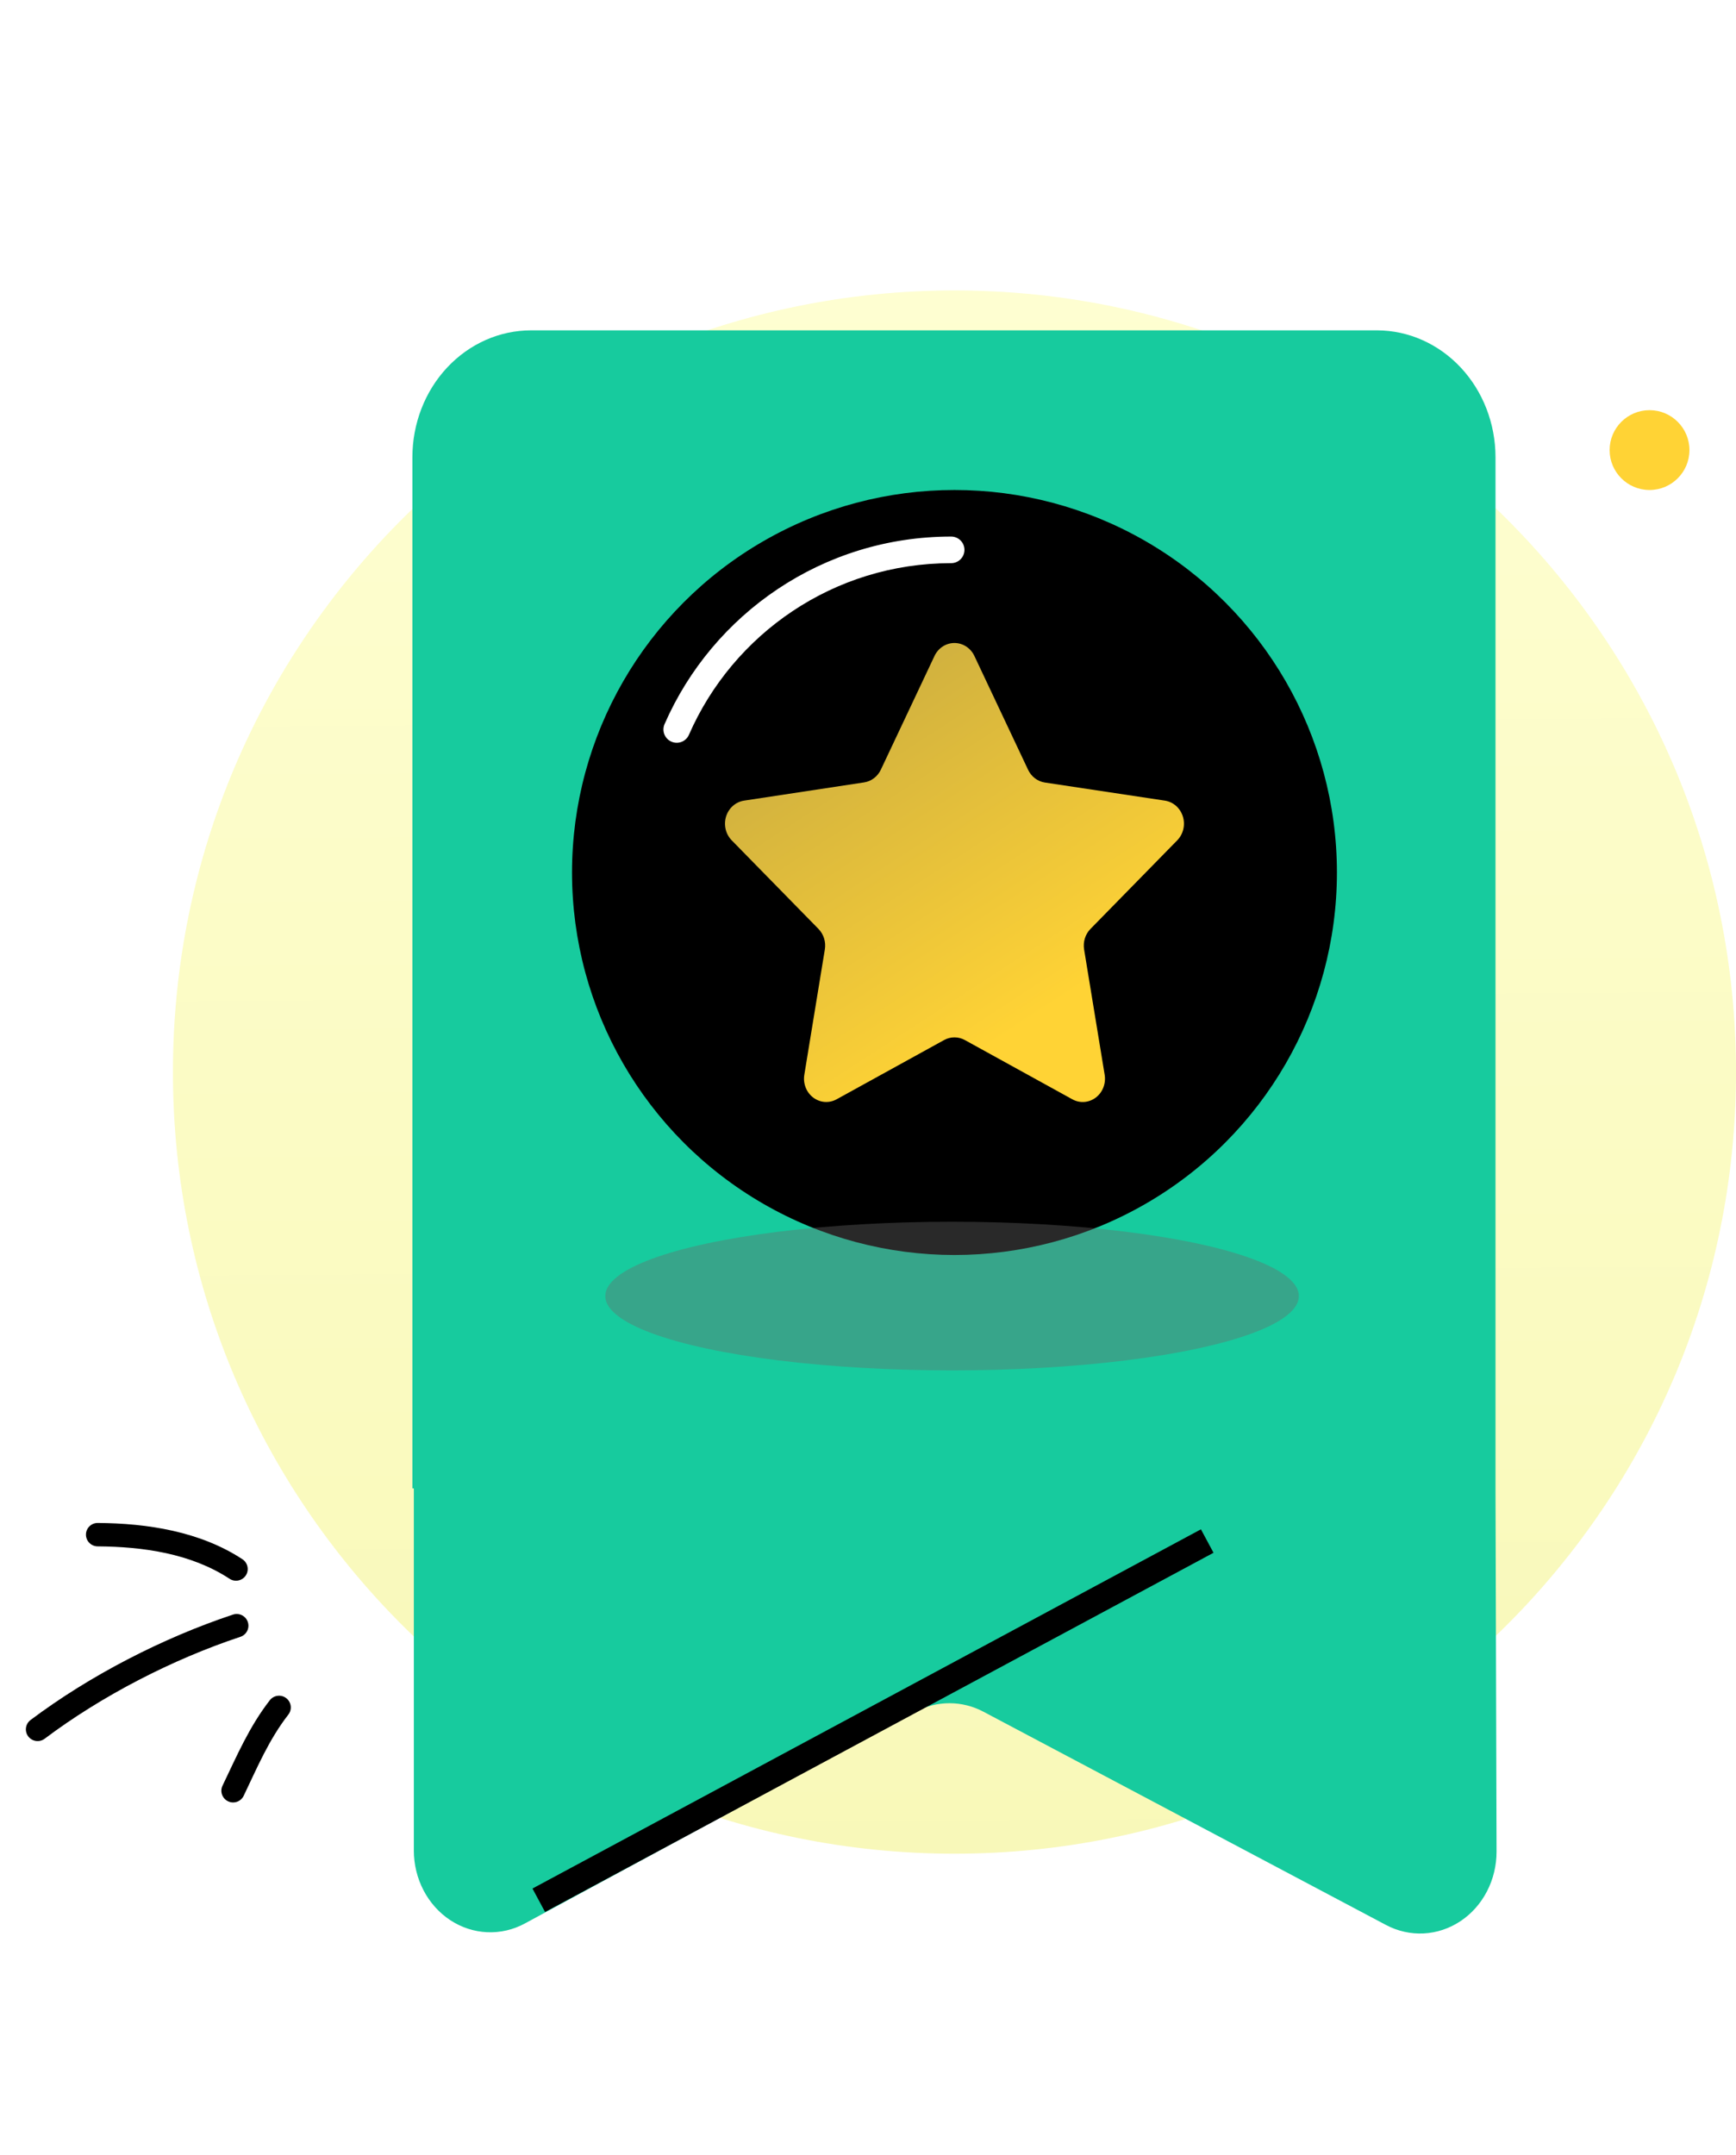 <svg width="261" height="324" viewBox="0 0 261 324" fill="none" xmlns="http://www.w3.org/2000/svg">
<path d="M143.5 278.659C208.394 278.659 261.001 226.052 261.001 161.159C261.001 96.266 208.394 43.659 143.5 43.659C78.607 43.659 26 96.266 26 161.159C26 226.052 78.607 278.659 143.5 278.659Z" fill="url(#paint0_linear_325_1434)"/>
<path d="M207.072 49.659H79.849C75.116 49.659 70.576 51.669 67.228 55.248C63.881 58.827 62.001 63.681 62.001 68.743V223.744H62.219V278.174C62.218 280.276 62.722 282.342 63.681 284.177C64.641 286.011 66.024 287.552 67.698 288.653C69.373 289.753 71.284 290.377 73.248 290.463C75.212 290.55 77.163 290.097 78.917 289.147L137.6 257.341C139.199 256.484 140.963 256.038 142.752 256.038C144.54 256.038 146.304 256.484 147.903 257.341L208.391 289.38C210.146 290.31 212.094 290.745 214.05 290.645C216.006 290.544 217.906 289.911 219.57 288.806C221.233 287.701 222.605 286.16 223.555 284.329C224.506 282.498 225.003 280.438 225 278.344L224.842 223.744V68.689C224.829 63.652 222.953 58.825 219.625 55.26C216.296 51.694 211.784 49.681 207.072 49.659V49.659Z" fill="#17CB9E"/>
<path fill-rule="evenodd" clip-rule="evenodd" d="M182.447 233.421L81.947 287.421L80.054 283.897L180.554 229.897L182.447 233.421Z" fill="black"/>
<circle cx="143.5" cy="131.159" r="57.5" fill="black"/>
<path fill-rule="evenodd" clip-rule="evenodd" d="M143.001 84.659C125.371 84.659 110.215 95.269 103.578 110.46C103.136 111.472 101.957 111.934 100.944 111.492C99.932 111.049 99.47 109.87 99.912 108.858C107.163 92.263 123.725 80.659 143.001 80.659C144.105 80.659 145.001 81.554 145.001 82.659C145.001 83.763 144.105 84.659 143.001 84.659Z" fill="white"/>
<path d="M146.482 98.581L154.569 115.72C154.809 116.228 155.163 116.668 155.602 117.001C156.04 117.334 156.549 117.551 157.085 117.633L175.162 120.36C175.774 120.458 176.348 120.732 176.82 121.151C177.292 121.571 177.644 122.119 177.836 122.734C178.028 123.35 178.052 124.01 177.907 124.64C177.762 125.269 177.453 125.844 177.013 126.301L163.951 139.638C163.563 140.034 163.272 140.522 163.105 141.062C162.938 141.601 162.899 142.175 162.991 142.734L166.081 161.566C166.187 162.21 166.118 162.872 165.883 163.477C165.648 164.083 165.255 164.607 164.75 164.991C164.245 165.375 163.647 165.603 163.024 165.65C162.401 165.697 161.778 165.56 161.225 165.256L145.057 156.344C144.577 156.081 144.043 155.943 143.5 155.943C142.958 155.943 142.424 156.081 141.944 156.344L125.776 165.256C125.223 165.558 124.601 165.694 123.979 165.646C123.357 165.599 122.76 165.37 122.256 164.986C121.751 164.603 121.359 164.079 121.124 163.475C120.889 162.87 120.821 162.209 120.926 161.566L124.01 142.734C124.102 142.175 124.063 141.601 123.896 141.062C123.729 140.522 123.438 140.034 123.05 139.638L109.988 126.301C109.548 125.844 109.239 125.269 109.094 124.64C108.949 124.01 108.973 123.35 109.165 122.734C109.357 122.119 109.709 121.571 110.181 121.151C110.653 120.732 111.227 120.458 111.839 120.36L129.916 117.615C130.452 117.534 130.961 117.317 131.399 116.983C131.838 116.65 132.192 116.211 132.432 115.702L140.519 98.563C140.8 97.988 141.228 97.506 141.755 97.17C142.283 96.834 142.888 96.657 143.506 96.659C144.123 96.661 144.728 96.841 145.253 97.18C145.778 97.52 146.204 98.004 146.482 98.581Z" fill="url(#paint1_linear_325_1434)"/>
<g filter="url(#filter0_f_325_1434)">
<ellipse cx="143.141" cy="194.832" rx="52.14" ry="11.173" fill="#6B6B6B" fill-opacity="0.39"/>
</g>
<path fill-rule="evenodd" clip-rule="evenodd" d="M40.564 255.592C37.462 259.587 35.613 263.94 33.456 268.432C33.035 269.309 33.407 270.359 34.284 270.781C35.161 271.204 36.215 270.832 36.637 269.955C38.681 265.696 40.406 261.544 43.352 257.749C43.948 256.982 43.807 255.874 43.036 255.281C42.268 254.683 41.159 254.824 40.564 255.592Z" fill="black"/>
<path fill-rule="evenodd" clip-rule="evenodd" d="M35.028 242.716C24.476 246.219 13.488 251.876 4.591 258.565C3.814 259.149 3.659 260.254 4.246 261.028C4.834 261.802 5.939 261.96 6.715 261.376C15.318 254.908 25.946 249.438 36.147 246.054C37.069 245.746 37.568 244.749 37.258 243.829C36.949 242.909 35.95 242.408 35.028 242.716Z" fill="black"/>
<path fill-rule="evenodd" clip-rule="evenodd" d="M36.449 234.395C30.084 230.212 22.149 228.992 14.693 228.94C13.719 228.937 12.926 229.719 12.922 230.686C12.917 231.658 13.704 232.451 14.675 232.46C21.467 232.504 28.718 233.522 34.515 237.332C35.328 237.866 36.422 237.641 36.955 236.833C37.488 236.024 37.262 234.93 36.449 234.395Z" fill="black"/>
<circle cx="248" cy="67.659" r="6" fill="#FFD335"/>
<defs>
<filter id="filter0_f_325_1434" x="70.31" y="162.968" width="145.661" height="63.727" filterUnits="userSpaceOnUse" color-interpolation-filters="sRGB">
<feFlood flood-opacity="0" result="BackgroundImageFix"/>
<feBlend mode="normal" in="SourceGraphic" in2="BackgroundImageFix" result="shape"/>
<feGaussianBlur stdDeviation="10.345" result="effect1_foregroundBlur_325_1434"/>
</filter>
<linearGradient id="paint0_linear_325_1434" x1="142.595" y1="5.398" x2="145.002" y2="418.04" gradientUnits="userSpaceOnUse">
<stop stop-color="#FFFFD5"/>
<stop offset="1" stop-color="#F5F5AA"/>
</linearGradient>
<linearGradient id="paint1_linear_325_1434" x1="121.001" y1="96.659" x2="173.001" y2="176.659" gradientUnits="userSpaceOnUse">
<stop stop-color="#C7AA41"/>
<stop offset="0.693" stop-color="#FFD335"/>
</linearGradient>
</defs>
</svg>
